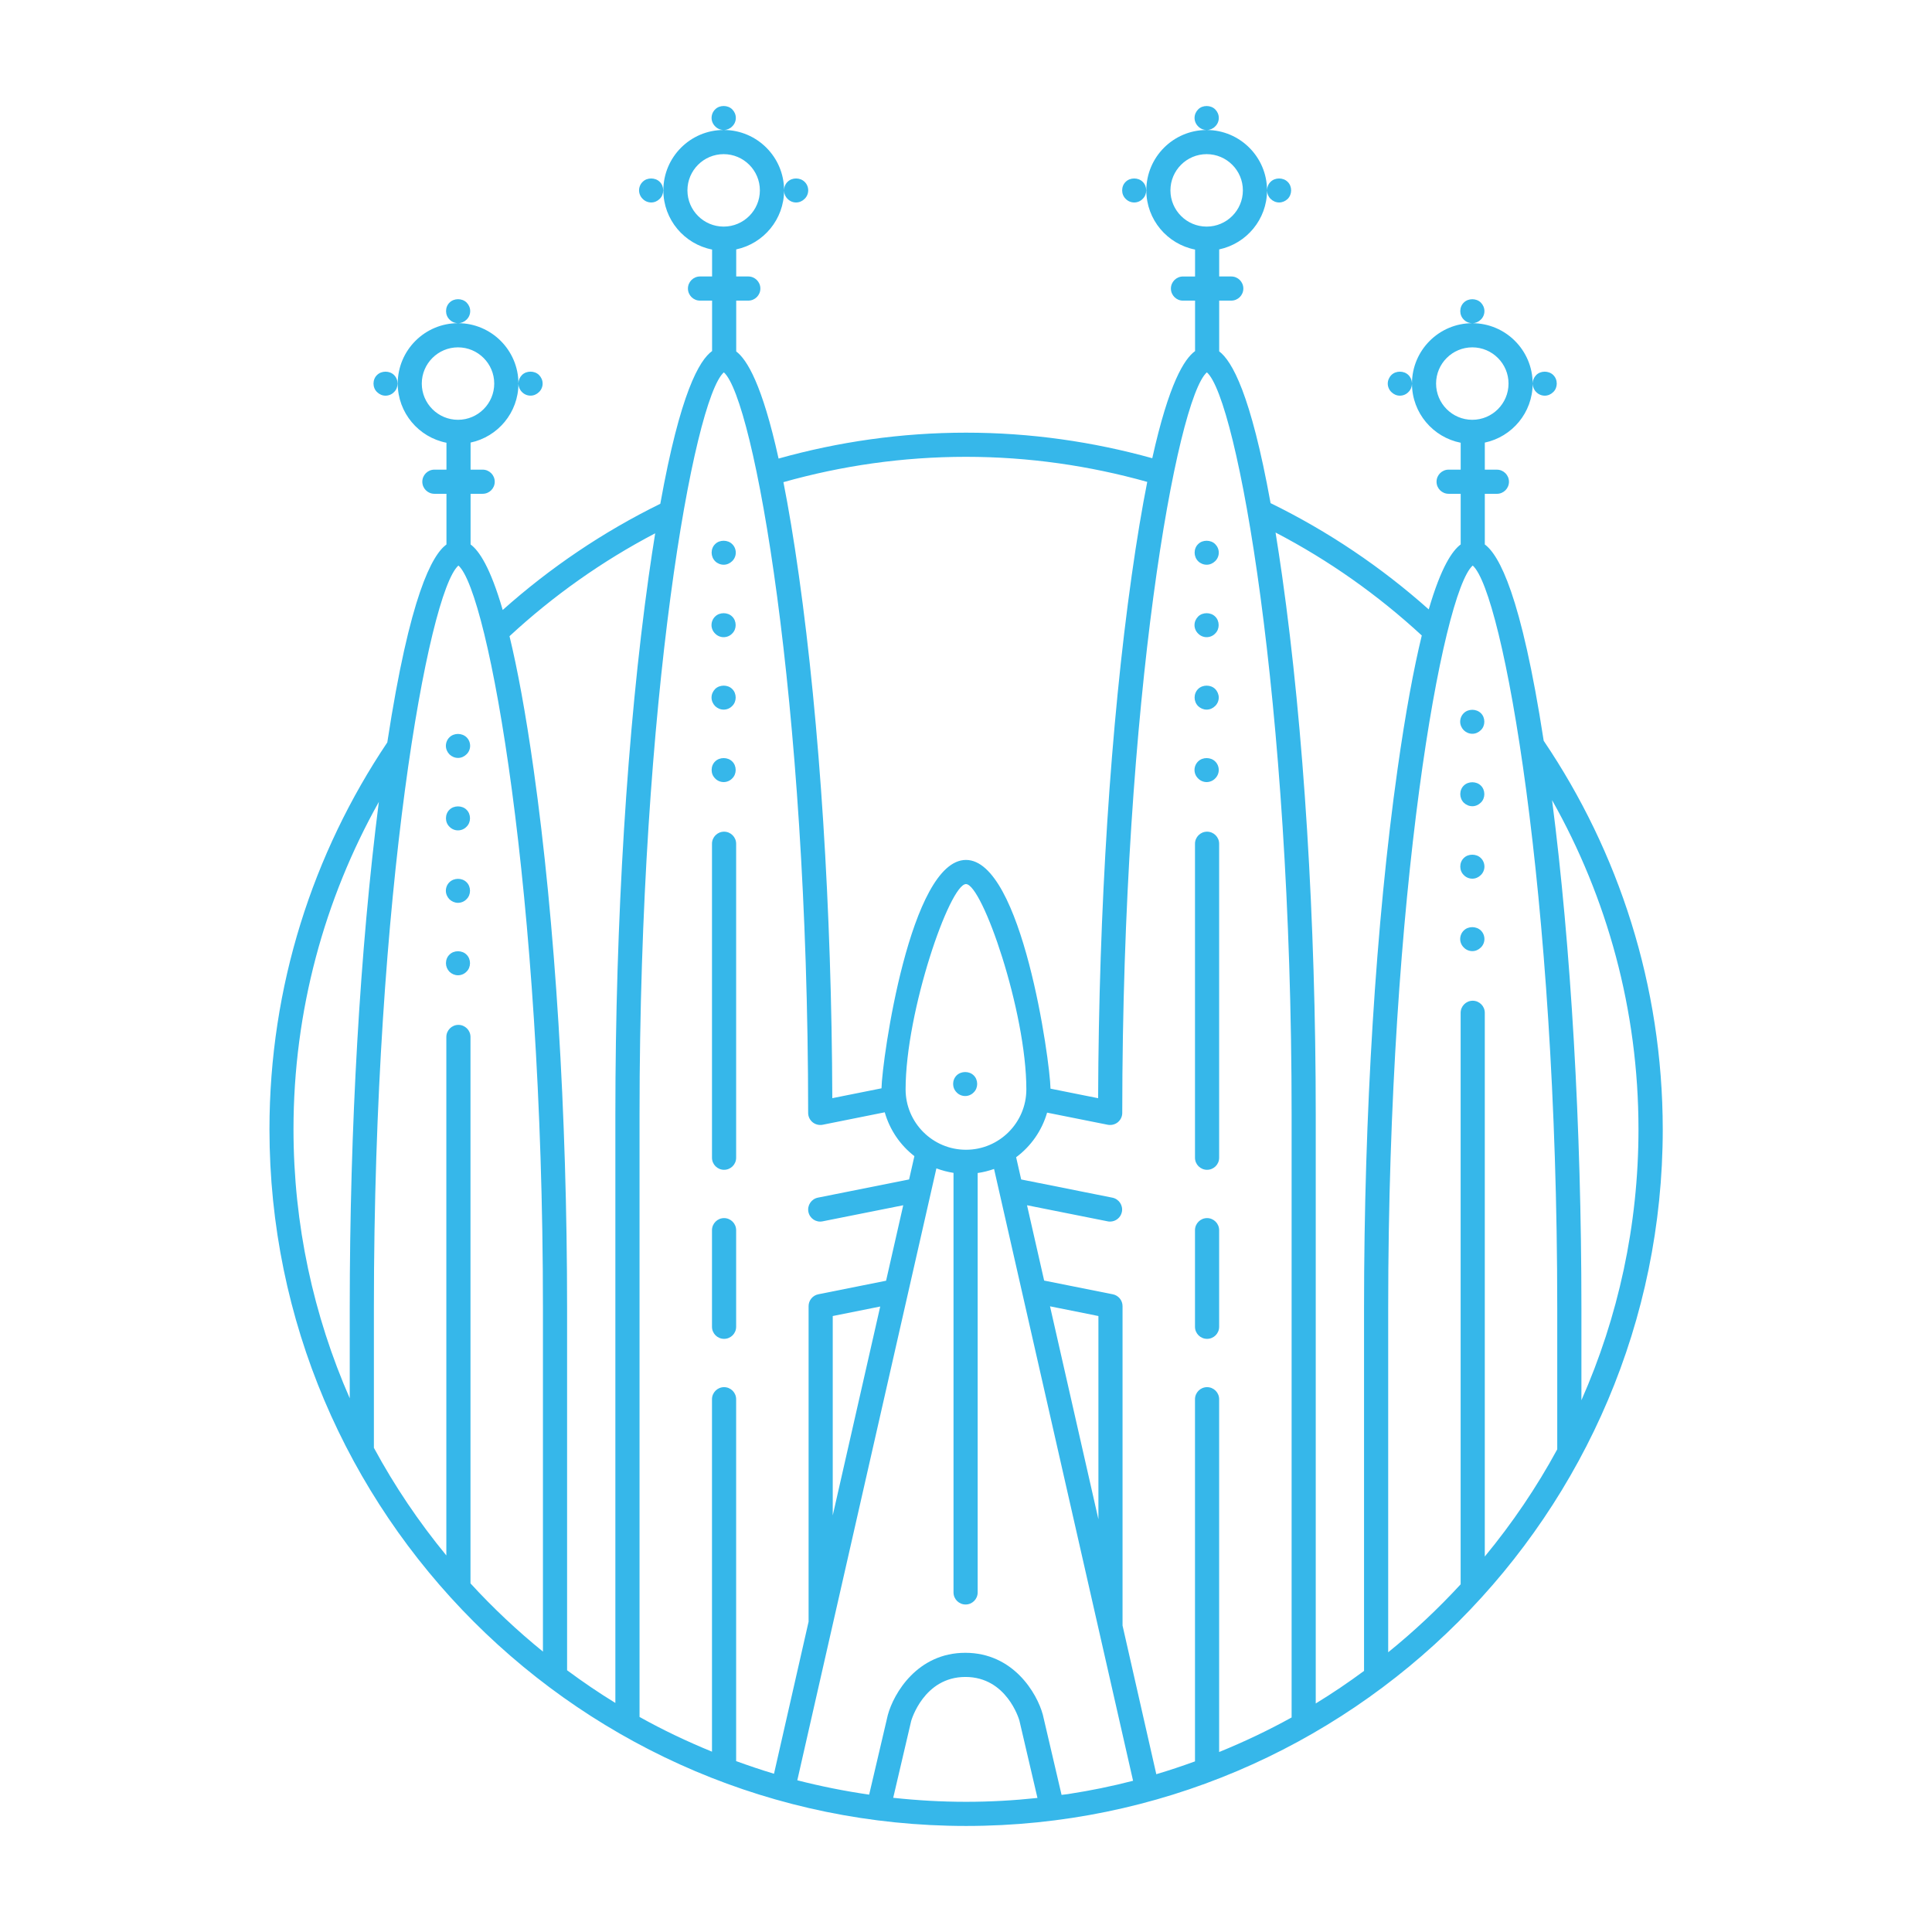 <?xml version="1.0" encoding="utf-8"?> <!-- Generator: IcoMoon.io --> <!DOCTYPE svg PUBLIC "-//W3C//DTD SVG 1.1//EN" "http://www.w3.org/Graphics/SVG/1.1/DTD/svg11.dtd"> <svg version="1.1" id="Layer_1" xmlns="http://www.w3.org/2000/svg" xmlns:xlink="http://www.w3.org/1999/xlink" x="0px" y="0px" width="80px" height="80px" viewBox="0 0 80 80" enable-background="new 0 0 80 80" xml:space="preserve" fill="#36b7ea"> <path d="M49.982,48.439c-0.276,0-0.5-0.223-0.5-0.5V34.938c0-0.275,0.224-0.5,0.5-0.5s0.5,0.225,0.5,0.5v13.001 C50.482,48.217,50.259,48.439,49.982,48.439zM29.982,48.439c-0.276,0-0.5-0.223-0.5-0.5V34.938c0-0.275,0.224-0.5,0.5-0.5s0.5,0.225,0.5,0.5v13.001 C30.482,48.217,30.259,48.439,29.982,48.439zM49.982,55.439c-0.276,0-0.5-0.223-0.5-0.5v-4c0-0.275,0.224-0.5,0.5-0.5s0.5,0.225,0.5,0.5v4 C50.482,55.217,50.259,55.439,49.982,55.439zM60.967,33.384c-0.135,0-0.26-0.055-0.354-0.145c-0.095-0.096-0.146-0.225-0.146-0.355 c0-0.135,0.051-0.266,0.146-0.355c0.185-0.184,0.52-0.184,0.705,0c0.095,0.09,0.145,0.221,0.145,0.355 c0,0.131-0.05,0.26-0.145,0.35C61.223,33.329,61.098,33.384,60.967,33.384zM60.967,36.384c-0.135,0-0.265-0.055-0.354-0.15c-0.095-0.09-0.146-0.219-0.146-0.35 c0-0.135,0.051-0.266,0.146-0.355c0.18-0.184,0.52-0.184,0.705,0c0.095,0.09,0.149,0.221,0.149,0.355 c0,0.131-0.055,0.26-0.149,0.35C61.223,36.329,61.098,36.384,60.967,36.384zM60.967,39.384c-0.135,0-0.265-0.055-0.354-0.15c-0.095-0.09-0.15-0.219-0.15-0.35 c0-0.135,0.056-0.266,0.15-0.355c0.185-0.184,0.515-0.184,0.705,0c0.095,0.09,0.149,0.221,0.149,0.355 c0,0.131-0.055,0.26-0.149,0.35C61.223,39.329,61.098,39.384,60.967,39.384zM49.962,26.384c-0.13,0-0.26-0.055-0.35-0.15c-0.095-0.09-0.15-0.219-0.15-0.35 c0-0.135,0.056-0.26,0.15-0.355c0.185-0.184,0.52-0.184,0.705,0c0.095,0.09,0.145,0.221,0.145,0.355c0,0.131-0.05,0.26-0.145,0.35 C50.228,26.329,50.098,26.384,49.962,26.384zM49.962,29.384c-0.13,0-0.255-0.055-0.35-0.145c-0.095-0.096-0.146-0.225-0.146-0.355 c0-0.135,0.051-0.26,0.146-0.355c0.185-0.184,0.52-0.184,0.705,0c0.095,0.096,0.149,0.227,0.149,0.355 c0,0.131-0.055,0.26-0.149,0.35C50.223,29.329,50.098,29.384,49.962,29.384zM29.962,26.384c-0.13,0-0.26-0.055-0.35-0.15c-0.095-0.09-0.15-0.219-0.15-0.35 c0-0.135,0.056-0.266,0.15-0.355c0.185-0.184,0.52-0.184,0.705,0c0.095,0.09,0.145,0.221,0.145,0.355c0,0.131-0.05,0.26-0.145,0.35 C30.228,26.329,30.098,26.384,29.962,26.384zM49.967,23.384c-0.135,0-0.265-0.055-0.354-0.145c-0.095-0.095-0.146-0.225-0.146-0.355 c0-0.135,0.051-0.265,0.146-0.354c0.18-0.185,0.52-0.185,0.705,0c0.095,0.095,0.149,0.22,0.149,0.354 c0,0.131-0.055,0.261-0.149,0.351C50.223,23.329,50.098,23.384,49.967,23.384zM29.967,23.384c-0.135,0-0.265-0.055-0.354-0.145c-0.095-0.095-0.146-0.225-0.146-0.355 c0-0.135,0.051-0.265,0.146-0.354c0.18-0.185,0.52-0.185,0.705,0c0.095,0.09,0.149,0.22,0.149,0.354 c0,0.131-0.055,0.261-0.149,0.351C30.223,23.329,30.098,23.384,29.967,23.384zM29.967,29.384c-0.135,0-0.26-0.055-0.354-0.145c-0.095-0.096-0.15-0.225-0.15-0.355 c0-0.135,0.056-0.26,0.15-0.355c0.185-0.184,0.525-0.184,0.705,0c0.095,0.09,0.145,0.221,0.145,0.355c0,0.131-0.05,0.26-0.145,0.35 C30.228,29.329,30.098,29.384,29.967,29.384zM29.967,32.384c-0.135,0-0.265-0.055-0.354-0.15c-0.095-0.09-0.146-0.219-0.146-0.35 c0-0.135,0.051-0.266,0.146-0.355c0.185-0.184,0.52-0.184,0.705,0c0.095,0.09,0.145,0.221,0.145,0.355 c0,0.131-0.05,0.26-0.145,0.35C30.228,32.329,30.098,32.384,29.967,32.384zM18.962,34.384c-0.13,0-0.26-0.055-0.35-0.15c-0.095-0.09-0.146-0.219-0.146-0.35 c0-0.135,0.051-0.266,0.146-0.355c0.18-0.184,0.525-0.184,0.705,0c0.095,0.09,0.145,0.221,0.145,0.355 c0,0.131-0.05,0.26-0.145,0.35C19.228,34.329,19.098,34.384,18.962,34.384zM60.967,30.384c-0.135,0-0.26-0.055-0.354-0.145c-0.095-0.096-0.15-0.225-0.15-0.355 c0-0.135,0.056-0.266,0.15-0.355c0.185-0.184,0.515-0.184,0.705,0c0.095,0.09,0.145,0.221,0.145,0.355 c0,0.131-0.05,0.26-0.145,0.35C61.223,30.329,61.098,30.384,60.967,30.384zM18.967,31.384c-0.135,0-0.26-0.055-0.354-0.145c-0.095-0.096-0.15-0.225-0.15-0.355 c0-0.135,0.056-0.266,0.15-0.355c0.185-0.184,0.515-0.184,0.705,0c0.095,0.09,0.149,0.221,0.149,0.355 c0,0.131-0.055,0.26-0.149,0.35C19.223,31.329,19.098,31.384,18.967,31.384zM18.962,37.384c-0.13,0-0.255-0.055-0.35-0.145c-0.095-0.096-0.15-0.225-0.15-0.355 c0-0.135,0.056-0.266,0.15-0.355c0.189-0.184,0.52-0.184,0.705,0c0.095,0.09,0.145,0.221,0.145,0.355c0,0.131-0.05,0.26-0.145,0.35 C19.228,37.329,19.098,37.384,18.962,37.384zM18.962,40.384c-0.13,0-0.255-0.055-0.35-0.145c-0.095-0.1-0.146-0.225-0.146-0.355 c0-0.135,0.051-0.266,0.146-0.355c0.185-0.189,0.525-0.184,0.705,0c0.095,0.09,0.145,0.221,0.145,0.355 c0,0.131-0.05,0.26-0.145,0.35C19.228,40.329,19.098,40.384,18.962,40.384zM26.612,7.529c-0.095,0.09-0.15,0.22-0.15,0.355c0,0.13,0.056,0.26,0.15,0.35 c0.09,0.095,0.22,0.15,0.354,0.15c0.131,0,0.256-0.055,0.351-0.15c0.095-0.09,0.145-0.22,0.145-0.35 c0-0.135-0.05-0.265-0.145-0.355C27.132,7.344,26.792,7.344,26.612,7.529zM33.317,7.529c-0.186-0.185-0.521-0.185-0.705,0c-0.095,0.09-0.146,0.22-0.146,0.355 c0,0.13,0.051,0.26,0.146,0.35c0.09,0.095,0.22,0.15,0.35,0.15c0.136,0,0.261-0.055,0.355-0.15c0.095-0.09,0.149-0.22,0.149-0.35 C33.467,7.75,33.412,7.619,33.317,7.529zM46.612,7.529c-0.095,0.09-0.146,0.22-0.146,0.355c0,0.13,0.051,0.26,0.146,0.35 c0.09,0.095,0.22,0.15,0.354,0.15c0.131,0,0.261-0.055,0.351-0.15c0.095-0.09,0.145-0.22,0.145-0.35 c0-0.135-0.05-0.265-0.145-0.355C47.132,7.344,46.797,7.344,46.612,7.529zM15.612,15.529c-0.095,0.09-0.146,0.22-0.146,0.355c0,0.13,0.051,0.26,0.146,0.35 c0.095,0.095,0.22,0.15,0.35,0.15c0.136,0,0.266-0.055,0.355-0.15c0.095-0.09,0.145-0.22,0.145-0.35c0-0.135-0.05-0.26-0.145-0.355 C16.132,15.344,15.797,15.344,15.612,15.529zM49.962,32.384c-0.13,0-0.26-0.055-0.35-0.15c-0.095-0.09-0.15-0.219-0.15-0.35 c0-0.135,0.056-0.266,0.15-0.355c0.185-0.184,0.52-0.184,0.705,0c0.095,0.09,0.149,0.221,0.149,0.355 c0,0.131-0.055,0.26-0.149,0.35C50.228,32.329,50.098,32.384,49.962,32.384zM39.967,45.384c-0.135,0-0.265-0.055-0.354-0.15c-0.095-0.094-0.146-0.219-0.146-0.35 c0-0.135,0.051-0.26,0.146-0.355c0.189-0.184,0.52-0.184,0.705,0c0.095,0.09,0.145,0.221,0.145,0.355c0,0.131-0.05,0.26-0.145,0.35 C40.228,45.329,40.098,45.384,39.967,45.384zM29.982,55.439c-0.276,0-0.5-0.223-0.5-0.5v-4c0-0.275,0.224-0.5,0.5-0.5s0.5,0.225,0.5,0.5v4 C30.482,55.217,30.259,55.439,29.982,55.439zM63.921,30.673c-0.935-6.064-1.85-7.691-2.438-8.128v-2.097h0.5c0.276,0,0.5-0.223,0.5-0.5 c0-0.275-0.224-0.5-0.5-0.5h-0.5v-1.121c1.128-0.239,1.978-1.239,1.981-2.436c0.002,0.127,0.056,0.255,0.148,0.343 c0.09,0.095,0.22,0.15,0.354,0.15c0.131,0,0.256-0.055,0.351-0.15c0.095-0.09,0.145-0.22,0.145-0.35c0-0.135-0.05-0.26-0.145-0.355 c-0.186-0.185-0.521-0.185-0.705,0c-0.093,0.093-0.146,0.215-0.148,0.347c-0.004-1.373-1.12-2.489-2.493-2.493 c0.129-0.001,0.253-0.055,0.347-0.149c0.095-0.09,0.149-0.22,0.149-0.35c0-0.135-0.055-0.26-0.149-0.355 c-0.186-0.185-0.521-0.185-0.705,0c-0.095,0.09-0.146,0.22-0.146,0.355c0,0.13,0.051,0.26,0.146,0.35 c0.089,0.094,0.216,0.147,0.35,0.149c-1.375,0.001-2.492,1.119-2.496,2.493c-0.003-0.132-0.056-0.259-0.148-0.347 c-0.186-0.185-0.521-0.185-0.705,0c-0.095,0.095-0.15,0.225-0.15,0.355s0.056,0.26,0.15,0.35c0.095,0.095,0.22,0.15,0.35,0.15 c0.136,0,0.266-0.055,0.355-0.15c0.093-0.088,0.146-0.215,0.148-0.343c0.004,1.209,0.871,2.217,2.017,2.442v1.114h-0.5 c-0.276,0-0.5,0.225-0.5,0.5c0,0.277,0.224,0.5,0.5,0.5h0.5v2.097c-0.348,0.259-0.811,0.932-1.323,2.69 c-1.963-1.748-4.163-3.234-6.549-4.4c-0.823-4.546-1.604-5.889-2.128-6.285v-2.101h0.5c0.276,0,0.5-0.224,0.5-0.5 s-0.224-0.5-0.5-0.5h-0.5v-1.121c1.128-0.239,1.978-1.239,1.981-2.436c0.002,0.127,0.056,0.255,0.148,0.343 c0.095,0.095,0.22,0.15,0.354,0.15c0.131,0,0.256-0.055,0.351-0.145c0.095-0.095,0.145-0.225,0.145-0.355 c0-0.135-0.05-0.265-0.145-0.355c-0.186-0.185-0.521-0.185-0.705,0c-0.093,0.088-0.146,0.215-0.148,0.347 c-0.004-1.373-1.12-2.489-2.493-2.493c0.129-0.001,0.258-0.055,0.347-0.149c0.095-0.09,0.149-0.22,0.149-0.35 c0-0.135-0.055-0.26-0.149-0.355c-0.186-0.185-0.525-0.185-0.705,0c-0.095,0.095-0.15,0.22-0.15,0.355c0,0.13,0.056,0.26,0.15,0.35 c0.089,0.094,0.216,0.147,0.35,0.149c-1.377,0.001-2.497,1.122-2.497,2.5c0,1.213,0.869,2.226,2.018,2.451v1.115h-0.5 c-0.276,0-0.5,0.224-0.5,0.5s0.224,0.5,0.5,0.5h0.5v2.089c-0.445,0.323-1.081,1.323-1.772,4.436 c-2.456-0.683-5.04-1.058-7.711-1.058c-2.689,0-5.291,0.379-7.763,1.072c-0.681-3.084-1.31-4.099-1.754-4.436v-2.104h0.5 c0.276,0,0.5-0.224,0.5-0.5s-0.224-0.5-0.5-0.5h-0.5v-1.121c1.131-0.239,1.982-1.244,1.982-2.445c0-1.376-1.118-2.496-2.494-2.5 c0.129-0.001,0.258-0.055,0.347-0.149c0.095-0.09,0.149-0.22,0.149-0.35c0-0.135-0.055-0.26-0.149-0.355 c-0.186-0.185-0.525-0.185-0.705,0c-0.095,0.09-0.15,0.22-0.15,0.355c0,0.13,0.056,0.26,0.15,0.35 c0.089,0.094,0.216,0.147,0.35,0.149c-1.377,0.001-2.497,1.122-2.497,2.5c0,1.213,0.869,2.226,2.018,2.451v1.115h-0.5 c-0.276,0-0.5,0.224-0.5,0.5s0.224,0.5,0.5,0.5h0.5v2.088c-0.525,0.381-1.314,1.708-2.144,6.324 c-2.378,1.168-4.57,2.652-6.526,4.398c-0.516-1.775-0.98-2.454-1.33-2.714v-2.097h0.5c0.276,0,0.5-0.223,0.5-0.5 c0-0.275-0.224-0.5-0.5-0.5h-0.5v-1.121c1.128-0.239,1.978-1.239,1.981-2.436c0.002,0.127,0.056,0.255,0.148,0.343 c0.09,0.095,0.22,0.15,0.354,0.15c0.131,0,0.256-0.055,0.351-0.15c0.095-0.09,0.149-0.22,0.149-0.35 c0-0.135-0.055-0.26-0.149-0.355c-0.186-0.185-0.521-0.185-0.705,0c-0.093,0.093-0.146,0.215-0.148,0.347 c-0.004-1.373-1.12-2.489-2.493-2.493c0.129-0.001,0.253-0.055,0.347-0.149c0.095-0.09,0.149-0.22,0.149-0.35 c0-0.135-0.055-0.26-0.149-0.355c-0.186-0.185-0.521-0.185-0.705,0c-0.095,0.09-0.146,0.22-0.146,0.355 c0,0.13,0.051,0.26,0.146,0.35c0.089,0.094,0.216,0.147,0.35,0.149c-1.377,0.001-2.497,1.122-2.497,2.5 c0,1.213,0.869,2.226,2.018,2.451v1.114h-0.5c-0.276,0-0.5,0.225-0.5,0.5c0,0.277,0.224,0.5,0.5,0.5h0.5v2.097 c-0.591,0.438-1.512,2.075-2.45,8.198c-3.077,4.584-4.879,10.094-4.879,16.019c0,15.906,12.94,28.848,28.846,28.848 c15.906,0,28.847-12.941,28.847-28.848C68.846,40.806,67.027,35.271,63.921,30.673z M59.465,15.883c0-0.827,0.673-1.5,1.5-1.5 s1.5,0.673,1.5,1.5s-0.673,1.5-1.5,1.5S59.465,16.71,59.465,15.883z M48.465,7.883c0-0.827,0.673-1.5,1.5-1.5s1.5,0.673,1.5,1.5 s-0.673,1.5-1.5,1.5S48.465,8.71,48.465,7.883z M39.999,18.916c2.602,0,5.116,0.368,7.506,1.038 c-0.213,1.077-0.43,2.358-0.646,3.893c-0.87,6.152-1.36,13.811-1.388,21.627l-1.972-0.395c-0.019-1.162-1.186-9.471-3.5-9.471 c-2.306,0-3.473,8.254-3.498,9.457l-2.037,0.408c-0.027-7.82-0.516-15.479-1.382-21.627c-0.215-1.529-0.43-2.807-0.642-3.881 C34.846,19.286,37.38,18.916,39.999,18.916z M42.499,45.108c0,1.379-1.121,2.501-2.5,2.501c-1.378,0-2.5-1.122-2.5-2.501 c0-3.23,1.827-8.5,2.5-8.5C40.673,36.608,42.499,41.878,42.499,45.108z M28.465,7.883c0-0.827,0.673-1.5,1.5-1.5s1.5,0.673,1.5,1.5 s-0.673,1.5-1.5,1.5S28.465,8.71,28.465,7.883z M17.465,15.883c0-0.827,0.673-1.5,1.5-1.5s1.5,0.673,1.5,1.5s-0.673,1.5-1.5,1.5 S17.465,16.71,17.465,15.883z M14.482,57.9c-1.496-3.414-2.329-7.18-2.329-11.139c0-4.919,1.286-9.54,3.534-13.556 c-0.779,6.092-1.205,13.47-1.205,20.958V57.9z M22.482,68.389c-1.068-0.867-2.071-1.811-3-2.824V42.938c0-0.275-0.224-0.5-0.5-0.5 s-0.5,0.225-0.5,0.5v21.47c-1.136-1.381-2.144-2.873-3-4.457v-5.787c0-17.269,2.259-29.657,3.5-30.746 c1.241,1.089,3.5,13.478,3.5,30.746V68.389z M25.482,70.516c-0.688-0.422-1.354-0.875-2-1.354V54.164 c0-8.044-0.491-15.962-1.384-22.292c-0.338-2.398-0.676-4.189-1-5.529c1.807-1.672,3.833-3.109,6.032-4.26 c-0.09,0.555-0.18,1.15-0.27,1.789c-0.889,6.328-1.379,14.244-1.379,22.291V70.516z M30.482,72.924V57.939 c0-0.275-0.224-0.5-0.5-0.5s-0.5,0.225-0.5,0.5v14.594c-1.031-0.422-2.035-0.898-3-1.438V46.163 c0-17.268,2.253-29.655,3.491-30.745c1.235,1.088,3.484,13.442,3.491,30.665c0,0.15,0.067,0.291,0.184,0.387 c0.115,0.094,0.268,0.131,0.415,0.104l2.573-0.516c0.207,0.729,0.642,1.362,1.227,1.815l-0.219,0.965l-3.777,0.754 c-0.271,0.055-0.447,0.318-0.393,0.59c0.054,0.27,0.316,0.447,0.588,0.391l3.339-0.666l-0.71,3.125l-2.808,0.562 c-0.233,0.047-0.401,0.252-0.401,0.49V67.15l-1.432,6.297C31.521,73.289,30.999,73.111,30.482,72.924z M36.448,54.1l-1.966,8.65 v-8.256L36.448,54.1z M39.999,74.609c-1.018,0-2.022-0.059-3.013-0.166l0.744-3.182c0.005-0.018,0.517-1.822,2.246-1.822 c1.708,0,2.219,1.75,2.235,1.805l0.748,3.205C41.986,74.553,40.999,74.609,39.999,74.609z M45.609,74.041 c-0.002,0-0.003,0.002-0.005,0.002c-0.439,0.09-0.883,0.168-1.33,0.238c-0.016,0.002-0.031,0.004-0.046,0.008 c-0.09,0.014-0.182,0.021-0.271,0.033L43.181,71c-0.241-0.887-1.222-2.561-3.21-2.561c-1.983,0-2.964,1.674-3.209,2.578 l-0.772,3.295c-1.004-0.145-2.001-0.344-2.975-0.594l5.759-25.338c0.227,0.084,0.463,0.148,0.709,0.186v17.373 c0,0.277,0.224,0.5,0.5,0.5s0.5-0.223,0.5-0.5V48.572c0.234-0.033,0.461-0.092,0.679-0.168l5.756,25.334 C46.485,73.85,46.05,73.951,45.609,74.041z M43.479,54.092l2.004,0.402v8.416L43.479,54.092z M53.482,71.117 c-0.966,0.535-1.969,1.01-3,1.43V57.939c0-0.275-0.224-0.5-0.5-0.5s-0.5,0.225-0.5,0.5v14.996 c-0.527,0.191-1.061,0.371-1.602,0.531l-1.398-6.156V54.084c0-0.238-0.168-0.443-0.402-0.49l-2.844-0.568l-0.709-3.119l3.34,0.666 c0.032,0.008,0.065,0.01,0.098,0.01c0.233,0,0.442-0.164,0.49-0.4c0.054-0.271-0.121-0.535-0.393-0.59l-3.777-0.754l-0.209-0.92 c0.61-0.453,1.066-1.1,1.282-1.847l2.513,0.502c0.147,0.027,0.3-0.01,0.415-0.104c0.116-0.096,0.184-0.236,0.184-0.387 c0.007-17.223,2.265-29.579,3.504-30.665c1.244,1.088,3.509,13.478,3.509,30.745V71.117z M56.482,69.189 c-0.646,0.477-1.312,0.928-2,1.348V46.163c0-8.041-0.493-15.957-1.388-22.291c-0.093-0.651-0.185-1.257-0.276-1.821 c2.208,1.15,4.241,2.589,6.055,4.263c-0.326,1.344-0.667,3.143-1.007,5.559c-0.893,6.33-1.384,14.248-1.384,22.292V69.189z M64.482,60.014c-0.857,1.578-1.865,3.062-3,4.438V41.938c0-0.275-0.224-0.5-0.5-0.5s-0.5,0.225-0.5,0.5v23.665 c-0.93,1.01-1.933,1.951-3,2.814V54.164c0-17.269,2.259-29.657,3.5-30.746c1.241,1.089,3.5,13.478,3.5,30.746V60.014z M64.268,33.132c2.274,4.031,3.578,8.68,3.578,13.63c0,3.99-0.846,7.785-2.363,11.219v-3.816 C65.482,46.645,65.053,39.237,64.268,33.132z" ></path> </svg>